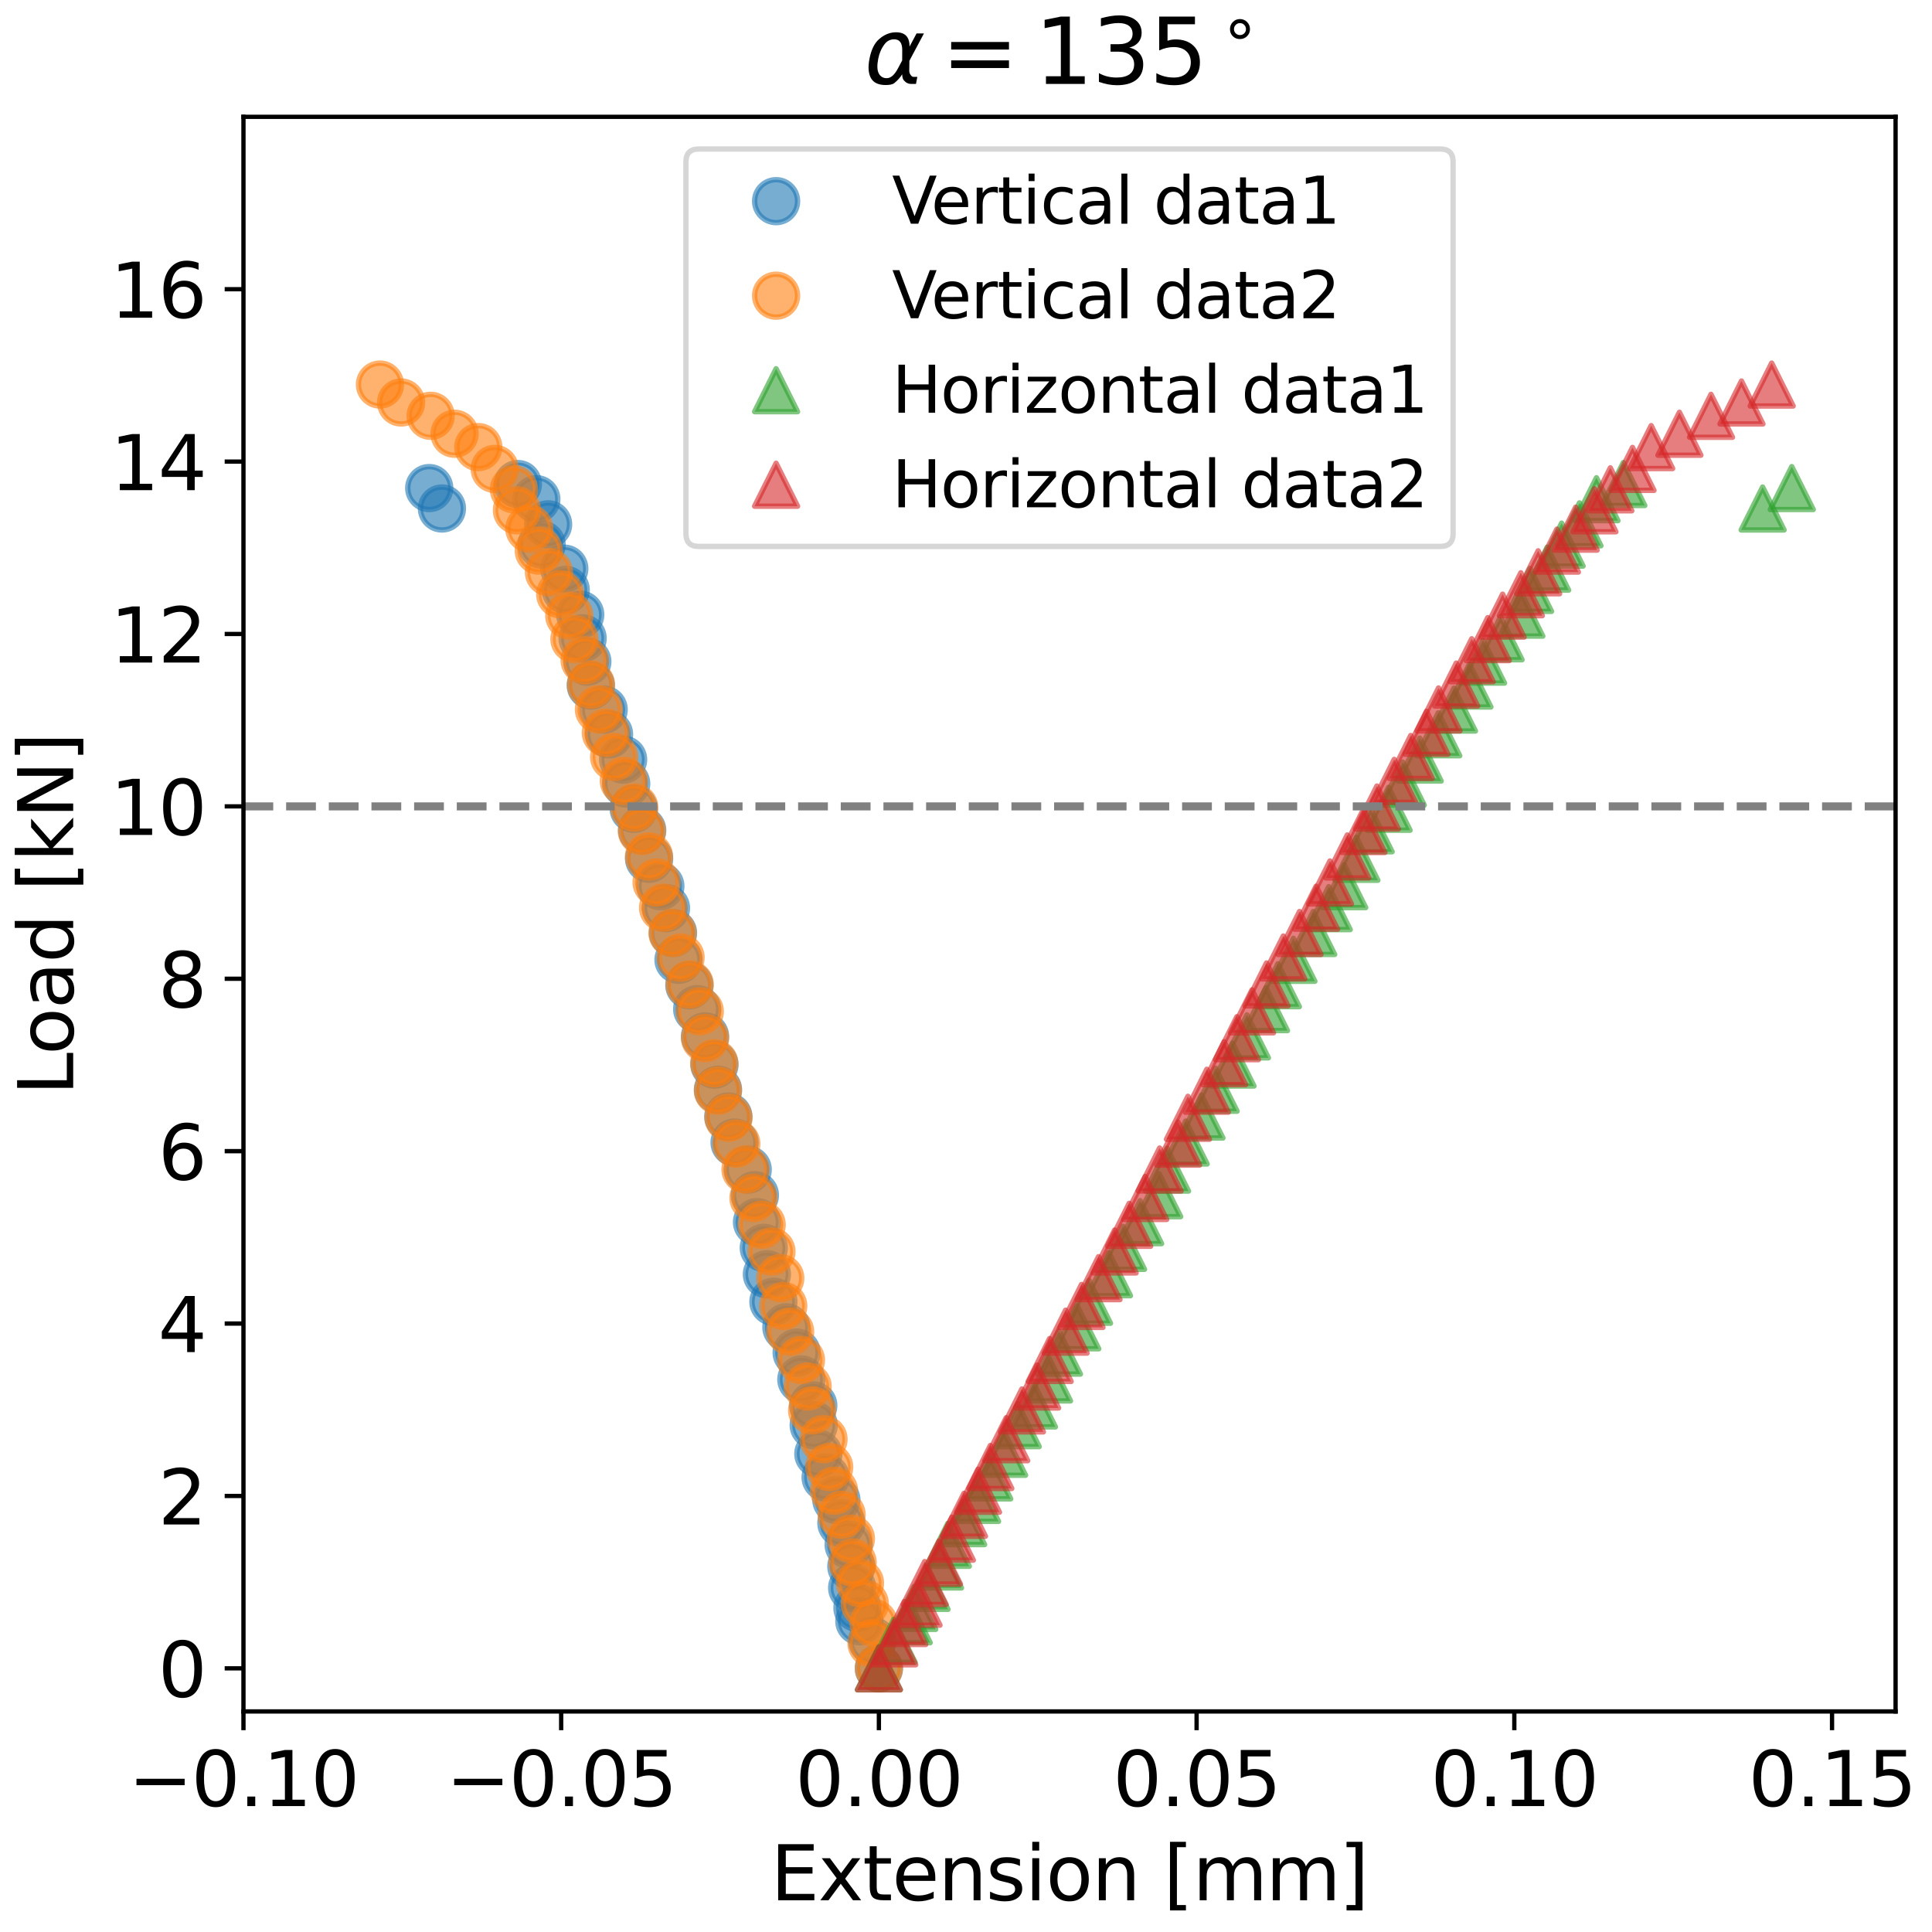 <?xml version="1.0" encoding="utf-8" standalone="no"?>
<!DOCTYPE svg PUBLIC "-//W3C//DTD SVG 1.1//EN"
  "http://www.w3.org/Graphics/SVG/1.1/DTD/svg11.dtd">
<svg xmlns:xlink="http://www.w3.org/1999/xlink" width="360pt" height="360pt" viewBox="0 0 360 360" xmlns="http://www.w3.org/2000/svg" version="1.1">
 <defs>
  <style type="text/css">*{stroke-linejoin: round; stroke-linecap: butt}</style>
 </defs>
 <g id="figure_1">
  <g id="patch_1">
   <path d="M 0 360 
L 360 360 
L 360 0 
L 0 0 
z
" style="fill: #ffffff"/>
  </g>
  <g id="axes_1">
   <g id="patch_2">
    <path d="M 45.365 318.901 
L 353.213 318.901 
L 353.213 21.766 
L 45.365 21.766 
z
" style="fill: #ffffff"/>
   </g>
   <g id="matplotlib.axis_1">
    <g id="xtick_1">
     <g id="line2d_1">
      <defs>
       <path id="mbbb5352306" d="M 0 0 
L 0 3.5 
" style="stroke: #000000; stroke-width: 0.8"/>
      </defs>
      <g>
       <use xlink:href="#mbbb5352306" x="45.365" y="318.901" style="stroke: #000000; stroke-width: 0.8"/>
      </g>
     </g>
     <g id="text_1">
      <!-- −0.10 -->
      <g transform="translate(23.913 336.539) scale(0.14 -0.14)">
       <defs>
        <path id="DejaVuSans-2212" d="M 678 2272 
L 4684 2272 
L 4684 1741 
L 678 1741 
L 678 2272 
z
" transform="scale(0.016)"/>
        <path id="DejaVuSans-30" d="M 2034 4250 
Q 1547 4250 1301 3770 
Q 1056 3291 1056 2328 
Q 1056 1369 1301 889 
Q 1547 409 2034 409 
Q 2525 409 2770 889 
Q 3016 1369 3016 2328 
Q 3016 3291 2770 3770 
Q 2525 4250 2034 4250 
z
M 2034 4750 
Q 2819 4750 3233 4129 
Q 3647 3509 3647 2328 
Q 3647 1150 3233 529 
Q 2819 -91 2034 -91 
Q 1250 -91 836 529 
Q 422 1150 422 2328 
Q 422 3509 836 4129 
Q 1250 4750 2034 4750 
z
" transform="scale(0.016)"/>
        <path id="DejaVuSans-2e" d="M 684 794 
L 1344 794 
L 1344 0 
L 684 0 
L 684 794 
z
" transform="scale(0.016)"/>
        <path id="DejaVuSans-31" d="M 794 531 
L 1825 531 
L 1825 4091 
L 703 3866 
L 703 4441 
L 1819 4666 
L 2450 4666 
L 2450 531 
L 3481 531 
L 3481 0 
L 794 0 
L 794 531 
z
" transform="scale(0.016)"/>
       </defs>
       <use xlink:href="#DejaVuSans-2212"/>
       <use xlink:href="#DejaVuSans-30" x="83.789"/>
       <use xlink:href="#DejaVuSans-2e" x="147.412"/>
       <use xlink:href="#DejaVuSans-31" x="179.199"/>
       <use xlink:href="#DejaVuSans-30" x="242.822"/>
      </g>
     </g>
    </g>
    <g id="xtick_2">
     <g id="line2d_2">
      <g>
       <use xlink:href="#mbbb5352306" x="104.566" y="318.901" style="stroke: #000000; stroke-width: 0.8"/>
      </g>
     </g>
     <g id="text_2">
      <!-- −0.05 -->
      <g transform="translate(83.115 336.539) scale(0.14 -0.14)">
       <defs>
        <path id="DejaVuSans-35" d="M 691 4666 
L 3169 4666 
L 3169 4134 
L 1269 4134 
L 1269 2991 
Q 1406 3038 1543 3061 
Q 1681 3084 1819 3084 
Q 2600 3084 3056 2656 
Q 3513 2228 3513 1497 
Q 3513 744 3044 326 
Q 2575 -91 1722 -91 
Q 1428 -91 1123 -41 
Q 819 9 494 109 
L 494 744 
Q 775 591 1075 516 
Q 1375 441 1709 441 
Q 2250 441 2565 725 
Q 2881 1009 2881 1497 
Q 2881 1984 2565 2268 
Q 2250 2553 1709 2553 
Q 1456 2553 1204 2497 
Q 953 2441 691 2322 
L 691 4666 
z
" transform="scale(0.016)"/>
       </defs>
       <use xlink:href="#DejaVuSans-2212"/>
       <use xlink:href="#DejaVuSans-30" x="83.789"/>
       <use xlink:href="#DejaVuSans-2e" x="147.412"/>
       <use xlink:href="#DejaVuSans-30" x="179.199"/>
       <use xlink:href="#DejaVuSans-35" x="242.822"/>
      </g>
     </g>
    </g>
    <g id="xtick_3">
     <g id="line2d_3">
      <g>
       <use xlink:href="#mbbb5352306" x="163.768" y="318.901" style="stroke: #000000; stroke-width: 0.8"/>
      </g>
     </g>
     <g id="text_3">
      <!-- 0.00 -->
      <g transform="translate(148.182 336.539) scale(0.14 -0.14)">
       <use xlink:href="#DejaVuSans-30"/>
       <use xlink:href="#DejaVuSans-2e" x="63.623"/>
       <use xlink:href="#DejaVuSans-30" x="95.41"/>
       <use xlink:href="#DejaVuSans-30" x="159.033"/>
      </g>
     </g>
    </g>
    <g id="xtick_4">
     <g id="line2d_4">
      <g>
       <use xlink:href="#mbbb5352306" x="222.969" y="318.901" style="stroke: #000000; stroke-width: 0.8"/>
      </g>
     </g>
     <g id="text_4">
      <!-- 0.05 -->
      <g transform="translate(207.384 336.539) scale(0.14 -0.14)">
       <use xlink:href="#DejaVuSans-30"/>
       <use xlink:href="#DejaVuSans-2e" x="63.623"/>
       <use xlink:href="#DejaVuSans-30" x="95.41"/>
       <use xlink:href="#DejaVuSans-35" x="159.033"/>
      </g>
     </g>
    </g>
    <g id="xtick_5">
     <g id="line2d_5">
      <g>
       <use xlink:href="#mbbb5352306" x="282.171" y="318.901" style="stroke: #000000; stroke-width: 0.8"/>
      </g>
     </g>
     <g id="text_5">
      <!-- 0.10 -->
      <g transform="translate(266.585 336.539) scale(0.14 -0.14)">
       <use xlink:href="#DejaVuSans-30"/>
       <use xlink:href="#DejaVuSans-2e" x="63.623"/>
       <use xlink:href="#DejaVuSans-31" x="95.41"/>
       <use xlink:href="#DejaVuSans-30" x="159.033"/>
      </g>
     </g>
    </g>
    <g id="xtick_6">
     <g id="line2d_6">
      <g>
       <use xlink:href="#mbbb5352306" x="341.373" y="318.901" style="stroke: #000000; stroke-width: 0.8"/>
      </g>
     </g>
     <g id="text_6">
      <!-- 0.15 -->
      <g transform="translate(325.787 336.539) scale(0.14 -0.14)">
       <use xlink:href="#DejaVuSans-30"/>
       <use xlink:href="#DejaVuSans-2e" x="63.623"/>
       <use xlink:href="#DejaVuSans-31" x="95.41"/>
       <use xlink:href="#DejaVuSans-35" x="159.033"/>
      </g>
     </g>
    </g>
    <g id="text_7">
     <!-- Extension [mm] -->
     <g transform="translate(143.601 354.088) scale(0.14 -0.14)">
      <defs>
       <path id="DejaVuSans-45" d="M 628 4666 
L 3578 4666 
L 3578 4134 
L 1259 4134 
L 1259 2753 
L 3481 2753 
L 3481 2222 
L 1259 2222 
L 1259 531 
L 3634 531 
L 3634 0 
L 628 0 
L 628 4666 
z
" transform="scale(0.016)"/>
       <path id="DejaVuSans-78" d="M 3513 3500 
L 2247 1797 
L 3578 0 
L 2900 0 
L 1881 1375 
L 863 0 
L 184 0 
L 1544 1831 
L 300 3500 
L 978 3500 
L 1906 2253 
L 2834 3500 
L 3513 3500 
z
" transform="scale(0.016)"/>
       <path id="DejaVuSans-74" d="M 1172 4494 
L 1172 3500 
L 2356 3500 
L 2356 3053 
L 1172 3053 
L 1172 1153 
Q 1172 725 1289 603 
Q 1406 481 1766 481 
L 2356 481 
L 2356 0 
L 1766 0 
Q 1100 0 847 248 
Q 594 497 594 1153 
L 594 3053 
L 172 3053 
L 172 3500 
L 594 3500 
L 594 4494 
L 1172 4494 
z
" transform="scale(0.016)"/>
       <path id="DejaVuSans-65" d="M 3597 1894 
L 3597 1613 
L 953 1613 
Q 991 1019 1311 708 
Q 1631 397 2203 397 
Q 2534 397 2845 478 
Q 3156 559 3463 722 
L 3463 178 
Q 3153 47 2828 -22 
Q 2503 -91 2169 -91 
Q 1331 -91 842 396 
Q 353 884 353 1716 
Q 353 2575 817 3079 
Q 1281 3584 2069 3584 
Q 2775 3584 3186 3129 
Q 3597 2675 3597 1894 
z
M 3022 2063 
Q 3016 2534 2758 2815 
Q 2500 3097 2075 3097 
Q 1594 3097 1305 2825 
Q 1016 2553 972 2059 
L 3022 2063 
z
" transform="scale(0.016)"/>
       <path id="DejaVuSans-6e" d="M 3513 2113 
L 3513 0 
L 2938 0 
L 2938 2094 
Q 2938 2591 2744 2837 
Q 2550 3084 2163 3084 
Q 1697 3084 1428 2787 
Q 1159 2491 1159 1978 
L 1159 0 
L 581 0 
L 581 3500 
L 1159 3500 
L 1159 2956 
Q 1366 3272 1645 3428 
Q 1925 3584 2291 3584 
Q 2894 3584 3203 3211 
Q 3513 2838 3513 2113 
z
" transform="scale(0.016)"/>
       <path id="DejaVuSans-73" d="M 2834 3397 
L 2834 2853 
Q 2591 2978 2328 3040 
Q 2066 3103 1784 3103 
Q 1356 3103 1142 2972 
Q 928 2841 928 2578 
Q 928 2378 1081 2264 
Q 1234 2150 1697 2047 
L 1894 2003 
Q 2506 1872 2764 1633 
Q 3022 1394 3022 966 
Q 3022 478 2636 193 
Q 2250 -91 1575 -91 
Q 1294 -91 989 -36 
Q 684 19 347 128 
L 347 722 
Q 666 556 975 473 
Q 1284 391 1588 391 
Q 1994 391 2212 530 
Q 2431 669 2431 922 
Q 2431 1156 2273 1281 
Q 2116 1406 1581 1522 
L 1381 1569 
Q 847 1681 609 1914 
Q 372 2147 372 2553 
Q 372 3047 722 3315 
Q 1072 3584 1716 3584 
Q 2034 3584 2315 3537 
Q 2597 3491 2834 3397 
z
" transform="scale(0.016)"/>
       <path id="DejaVuSans-69" d="M 603 3500 
L 1178 3500 
L 1178 0 
L 603 0 
L 603 3500 
z
M 603 4863 
L 1178 4863 
L 1178 4134 
L 603 4134 
L 603 4863 
z
" transform="scale(0.016)"/>
       <path id="DejaVuSans-6f" d="M 1959 3097 
Q 1497 3097 1228 2736 
Q 959 2375 959 1747 
Q 959 1119 1226 758 
Q 1494 397 1959 397 
Q 2419 397 2687 759 
Q 2956 1122 2956 1747 
Q 2956 2369 2687 2733 
Q 2419 3097 1959 3097 
z
M 1959 3584 
Q 2709 3584 3137 3096 
Q 3566 2609 3566 1747 
Q 3566 888 3137 398 
Q 2709 -91 1959 -91 
Q 1206 -91 779 398 
Q 353 888 353 1747 
Q 353 2609 779 3096 
Q 1206 3584 1959 3584 
z
" transform="scale(0.016)"/>
       <path id="DejaVuSans-20" transform="scale(0.016)"/>
       <path id="DejaVuSans-5b" d="M 550 4863 
L 1875 4863 
L 1875 4416 
L 1125 4416 
L 1125 -397 
L 1875 -397 
L 1875 -844 
L 550 -844 
L 550 4863 
z
" transform="scale(0.016)"/>
       <path id="DejaVuSans-6d" d="M 3328 2828 
Q 3544 3216 3844 3400 
Q 4144 3584 4550 3584 
Q 5097 3584 5394 3201 
Q 5691 2819 5691 2113 
L 5691 0 
L 5113 0 
L 5113 2094 
Q 5113 2597 4934 2840 
Q 4756 3084 4391 3084 
Q 3944 3084 3684 2787 
Q 3425 2491 3425 1978 
L 3425 0 
L 2847 0 
L 2847 2094 
Q 2847 2600 2669 2842 
Q 2491 3084 2119 3084 
Q 1678 3084 1418 2786 
Q 1159 2488 1159 1978 
L 1159 0 
L 581 0 
L 581 3500 
L 1159 3500 
L 1159 2956 
Q 1356 3278 1631 3431 
Q 1906 3584 2284 3584 
Q 2666 3584 2933 3390 
Q 3200 3197 3328 2828 
z
" transform="scale(0.016)"/>
       <path id="DejaVuSans-5d" d="M 1947 4863 
L 1947 -844 
L 622 -844 
L 622 -397 
L 1369 -397 
L 1369 4416 
L 622 4416 
L 622 4863 
L 1947 4863 
z
" transform="scale(0.016)"/>
      </defs>
      <use xlink:href="#DejaVuSans-45"/>
      <use xlink:href="#DejaVuSans-78" x="63.184"/>
      <use xlink:href="#DejaVuSans-74" x="122.363"/>
      <use xlink:href="#DejaVuSans-65" x="161.572"/>
      <use xlink:href="#DejaVuSans-6e" x="223.096"/>
      <use xlink:href="#DejaVuSans-73" x="286.475"/>
      <use xlink:href="#DejaVuSans-69" x="338.574"/>
      <use xlink:href="#DejaVuSans-6f" x="366.357"/>
      <use xlink:href="#DejaVuSans-6e" x="427.539"/>
      <use xlink:href="#DejaVuSans-20" x="490.918"/>
      <use xlink:href="#DejaVuSans-5b" x="522.705"/>
      <use xlink:href="#DejaVuSans-6d" x="561.719"/>
      <use xlink:href="#DejaVuSans-6d" x="659.131"/>
      <use xlink:href="#DejaVuSans-5d" x="756.543"/>
     </g>
    </g>
   </g>
   <g id="matplotlib.axis_2">
    <g id="ytick_1">
     <g id="line2d_7">
      <defs>
       <path id="me1c59c7fcb" d="M 0 0 
L -3.5 0 
" style="stroke: #000000; stroke-width: 0.8"/>
      </defs>
      <g>
       <use xlink:href="#me1c59c7fcb" x="45.365" y="310.87" style="stroke: #000000; stroke-width: 0.8"/>
      </g>
     </g>
     <g id="text_8">
      <!-- 0 -->
      <g transform="translate(29.457 316.189) scale(0.14 -0.14)">
       <use xlink:href="#DejaVuSans-30"/>
      </g>
     </g>
    </g>
    <g id="ytick_2">
     <g id="line2d_8">
      <g>
       <use xlink:href="#me1c59c7fcb" x="45.365" y="278.748" style="stroke: #000000; stroke-width: 0.8"/>
      </g>
     </g>
     <g id="text_9">
      <!-- 2 -->
      <g transform="translate(29.457 284.066) scale(0.14 -0.14)">
       <defs>
        <path id="DejaVuSans-32" d="M 1228 531 
L 3431 531 
L 3431 0 
L 469 0 
L 469 531 
Q 828 903 1448 1529 
Q 2069 2156 2228 2338 
Q 2531 2678 2651 2914 
Q 2772 3150 2772 3378 
Q 2772 3750 2511 3984 
Q 2250 4219 1831 4219 
Q 1534 4219 1204 4116 
Q 875 4013 500 3803 
L 500 4441 
Q 881 4594 1212 4672 
Q 1544 4750 1819 4750 
Q 2544 4750 2975 4387 
Q 3406 4025 3406 3419 
Q 3406 3131 3298 2873 
Q 3191 2616 2906 2266 
Q 2828 2175 2409 1742 
Q 1991 1309 1228 531 
z
" transform="scale(0.016)"/>
       </defs>
       <use xlink:href="#DejaVuSans-32"/>
      </g>
     </g>
    </g>
    <g id="ytick_3">
     <g id="line2d_9">
      <g>
       <use xlink:href="#me1c59c7fcb" x="45.365" y="246.625" style="stroke: #000000; stroke-width: 0.8"/>
      </g>
     </g>
     <g id="text_10">
      <!-- 4 -->
      <g transform="translate(29.457 251.944) scale(0.14 -0.14)">
       <defs>
        <path id="DejaVuSans-34" d="M 2419 4116 
L 825 1625 
L 2419 1625 
L 2419 4116 
z
M 2253 4666 
L 3047 4666 
L 3047 1625 
L 3713 1625 
L 3713 1100 
L 3047 1100 
L 3047 0 
L 2419 0 
L 2419 1100 
L 313 1100 
L 313 1709 
L 2253 4666 
z
" transform="scale(0.016)"/>
       </defs>
       <use xlink:href="#DejaVuSans-34"/>
      </g>
     </g>
    </g>
    <g id="ytick_4">
     <g id="line2d_10">
      <g>
       <use xlink:href="#me1c59c7fcb" x="45.365" y="214.502" style="stroke: #000000; stroke-width: 0.8"/>
      </g>
     </g>
     <g id="text_11">
      <!-- 6 -->
      <g transform="translate(29.457 219.821) scale(0.14 -0.14)">
       <defs>
        <path id="DejaVuSans-36" d="M 2113 2584 
Q 1688 2584 1439 2293 
Q 1191 2003 1191 1497 
Q 1191 994 1439 701 
Q 1688 409 2113 409 
Q 2538 409 2786 701 
Q 3034 994 3034 1497 
Q 3034 2003 2786 2293 
Q 2538 2584 2113 2584 
z
M 3366 4563 
L 3366 3988 
Q 3128 4100 2886 4159 
Q 2644 4219 2406 4219 
Q 1781 4219 1451 3797 
Q 1122 3375 1075 2522 
Q 1259 2794 1537 2939 
Q 1816 3084 2150 3084 
Q 2853 3084 3261 2657 
Q 3669 2231 3669 1497 
Q 3669 778 3244 343 
Q 2819 -91 2113 -91 
Q 1303 -91 875 529 
Q 447 1150 447 2328 
Q 447 3434 972 4092 
Q 1497 4750 2381 4750 
Q 2619 4750 2861 4703 
Q 3103 4656 3366 4563 
z
" transform="scale(0.016)"/>
       </defs>
       <use xlink:href="#DejaVuSans-36"/>
      </g>
     </g>
    </g>
    <g id="ytick_5">
     <g id="line2d_11">
      <g>
       <use xlink:href="#me1c59c7fcb" x="45.365" y="182.379" style="stroke: #000000; stroke-width: 0.8"/>
      </g>
     </g>
     <g id="text_12">
      <!-- 8 -->
      <g transform="translate(29.457 187.698) scale(0.14 -0.14)">
       <defs>
        <path id="DejaVuSans-38" d="M 2034 2216 
Q 1584 2216 1326 1975 
Q 1069 1734 1069 1313 
Q 1069 891 1326 650 
Q 1584 409 2034 409 
Q 2484 409 2743 651 
Q 3003 894 3003 1313 
Q 3003 1734 2745 1975 
Q 2488 2216 2034 2216 
z
M 1403 2484 
Q 997 2584 770 2862 
Q 544 3141 544 3541 
Q 544 4100 942 4425 
Q 1341 4750 2034 4750 
Q 2731 4750 3128 4425 
Q 3525 4100 3525 3541 
Q 3525 3141 3298 2862 
Q 3072 2584 2669 2484 
Q 3125 2378 3379 2068 
Q 3634 1759 3634 1313 
Q 3634 634 3220 271 
Q 2806 -91 2034 -91 
Q 1263 -91 848 271 
Q 434 634 434 1313 
Q 434 1759 690 2068 
Q 947 2378 1403 2484 
z
M 1172 3481 
Q 1172 3119 1398 2916 
Q 1625 2713 2034 2713 
Q 2441 2713 2670 2916 
Q 2900 3119 2900 3481 
Q 2900 3844 2670 4047 
Q 2441 4250 2034 4250 
Q 1625 4250 1398 4047 
Q 1172 3844 1172 3481 
z
" transform="scale(0.016)"/>
       </defs>
       <use xlink:href="#DejaVuSans-38"/>
      </g>
     </g>
    </g>
    <g id="ytick_6">
     <g id="line2d_12">
      <g>
       <use xlink:href="#me1c59c7fcb" x="45.365" y="150.257" style="stroke: #000000; stroke-width: 0.8"/>
      </g>
     </g>
     <g id="text_13">
      <!-- 10 -->
      <g transform="translate(20.55 155.576) scale(0.14 -0.14)">
       <use xlink:href="#DejaVuSans-31"/>
       <use xlink:href="#DejaVuSans-30" x="63.623"/>
      </g>
     </g>
    </g>
    <g id="ytick_7">
     <g id="line2d_13">
      <g>
       <use xlink:href="#me1c59c7fcb" x="45.365" y="118.134" style="stroke: #000000; stroke-width: 0.8"/>
      </g>
     </g>
     <g id="text_14">
      <!-- 12 -->
      <g transform="translate(20.55 123.453) scale(0.14 -0.14)">
       <use xlink:href="#DejaVuSans-31"/>
       <use xlink:href="#DejaVuSans-32" x="63.623"/>
      </g>
     </g>
    </g>
    <g id="ytick_8">
     <g id="line2d_14">
      <g>
       <use xlink:href="#me1c59c7fcb" x="45.365" y="86.011" style="stroke: #000000; stroke-width: 0.8"/>
      </g>
     </g>
     <g id="text_15">
      <!-- 14 -->
      <g transform="translate(20.55 91.33) scale(0.14 -0.14)">
       <use xlink:href="#DejaVuSans-31"/>
       <use xlink:href="#DejaVuSans-34" x="63.623"/>
      </g>
     </g>
    </g>
    <g id="ytick_9">
     <g id="line2d_15">
      <g>
       <use xlink:href="#me1c59c7fcb" x="45.365" y="53.888" style="stroke: #000000; stroke-width: 0.8"/>
      </g>
     </g>
     <g id="text_16">
      <!-- 16 -->
      <g transform="translate(20.55 59.207) scale(0.14 -0.14)">
       <use xlink:href="#DejaVuSans-31"/>
       <use xlink:href="#DejaVuSans-36" x="63.623"/>
      </g>
     </g>
    </g>
    <g id="text_17">
     <!-- Load [kN] -->
     <g transform="translate(13.638 204.105) rotate(-90) scale(0.14 -0.14)">
      <defs>
       <path id="DejaVuSans-4c" d="M 628 4666 
L 1259 4666 
L 1259 531 
L 3531 531 
L 3531 0 
L 628 0 
L 628 4666 
z
" transform="scale(0.016)"/>
       <path id="DejaVuSans-61" d="M 2194 1759 
Q 1497 1759 1228 1600 
Q 959 1441 959 1056 
Q 959 750 1161 570 
Q 1363 391 1709 391 
Q 2188 391 2477 730 
Q 2766 1069 2766 1631 
L 2766 1759 
L 2194 1759 
z
M 3341 1997 
L 3341 0 
L 2766 0 
L 2766 531 
Q 2569 213 2275 61 
Q 1981 -91 1556 -91 
Q 1019 -91 701 211 
Q 384 513 384 1019 
Q 384 1609 779 1909 
Q 1175 2209 1959 2209 
L 2766 2209 
L 2766 2266 
Q 2766 2663 2505 2880 
Q 2244 3097 1772 3097 
Q 1472 3097 1187 3025 
Q 903 2953 641 2809 
L 641 3341 
Q 956 3463 1253 3523 
Q 1550 3584 1831 3584 
Q 2591 3584 2966 3190 
Q 3341 2797 3341 1997 
z
" transform="scale(0.016)"/>
       <path id="DejaVuSans-64" d="M 2906 2969 
L 2906 4863 
L 3481 4863 
L 3481 0 
L 2906 0 
L 2906 525 
Q 2725 213 2448 61 
Q 2172 -91 1784 -91 
Q 1150 -91 751 415 
Q 353 922 353 1747 
Q 353 2572 751 3078 
Q 1150 3584 1784 3584 
Q 2172 3584 2448 3432 
Q 2725 3281 2906 2969 
z
M 947 1747 
Q 947 1113 1208 752 
Q 1469 391 1925 391 
Q 2381 391 2643 752 
Q 2906 1113 2906 1747 
Q 2906 2381 2643 2742 
Q 2381 3103 1925 3103 
Q 1469 3103 1208 2742 
Q 947 2381 947 1747 
z
" transform="scale(0.016)"/>
       <path id="DejaVuSans-6b" d="M 581 4863 
L 1159 4863 
L 1159 1991 
L 2875 3500 
L 3609 3500 
L 1753 1863 
L 3688 0 
L 2938 0 
L 1159 1709 
L 1159 0 
L 581 0 
L 581 4863 
z
" transform="scale(0.016)"/>
       <path id="DejaVuSans-4e" d="M 628 4666 
L 1478 4666 
L 3547 763 
L 3547 4666 
L 4159 4666 
L 4159 0 
L 3309 0 
L 1241 3903 
L 1241 0 
L 628 0 
L 628 4666 
z
" transform="scale(0.016)"/>
      </defs>
      <use xlink:href="#DejaVuSans-4c"/>
      <use xlink:href="#DejaVuSans-6f" x="53.963"/>
      <use xlink:href="#DejaVuSans-61" x="115.145"/>
      <use xlink:href="#DejaVuSans-64" x="176.424"/>
      <use xlink:href="#DejaVuSans-20" x="239.9"/>
      <use xlink:href="#DejaVuSans-5b" x="271.688"/>
      <use xlink:href="#DejaVuSans-6b" x="310.701"/>
      <use xlink:href="#DejaVuSans-4e" x="368.611"/>
      <use xlink:href="#DejaVuSans-5d" x="443.416"/>
     </g>
    </g>
   </g>
   <g id="line2d_16">
    <defs>
     <path id="mf4ef86fec6" d="M 0 4 
C 1.061 4 2.078 3.579 2.828 2.828 
C 3.579 2.078 4 1.061 4 0 
C 4 -1.061 3.579 -2.078 2.828 -2.828 
C 2.078 -3.579 1.061 -4 0 -4 
C -1.061 -4 -2.078 -3.579 -2.828 -2.828 
C -3.579 -2.078 -4 -1.061 -4 0 
C -4 1.061 -3.579 2.078 -2.828 2.828 
C -2.078 3.579 -1.061 4 0 4 
z
" style="stroke: #1f77b4; stroke-opacity: 0.6"/>
    </defs>
    <g clip-path="url(#p0d4ad90129)">
     <use xlink:href="#mf4ef86fec6" x="163.768" y="310.87" style="fill: #1f77b4; fill-opacity: 0.6; stroke: #1f77b4; stroke-opacity: 0.6"/>
     <use xlink:href="#mf4ef86fec6" x="162.547" y="305.744" style="fill: #1f77b4; fill-opacity: 0.6; stroke: #1f77b4; stroke-opacity: 0.6"/>
     <use xlink:href="#mf4ef86fec6" x="160.13" y="302.093" style="fill: #1f77b4; fill-opacity: 0.6; stroke: #1f77b4; stroke-opacity: 0.6"/>
     <use xlink:href="#mf4ef86fec6" x="159.769" y="299.607" style="fill: #1f77b4; fill-opacity: 0.6; stroke: #1f77b4; stroke-opacity: 0.6"/>
     <use xlink:href="#mf4ef86fec6" x="158.788" y="295.879" style="fill: #1f77b4; fill-opacity: 0.6; stroke: #1f77b4; stroke-opacity: 0.6"/>
     <use xlink:href="#mf4ef86fec6" x="158.638" y="291.892" style="fill: #1f77b4; fill-opacity: 0.6; stroke: #1f77b4; stroke-opacity: 0.6"/>
     <use xlink:href="#mf4ef86fec6" x="158.131" y="287.853" style="fill: #1f77b4; fill-opacity: 0.6; stroke: #1f77b4; stroke-opacity: 0.6"/>
     <use xlink:href="#mf4ef86fec6" x="156.78" y="283.813" style="fill: #1f77b4; fill-opacity: 0.6; stroke: #1f77b4; stroke-opacity: 0.6"/>
     <use xlink:href="#mf4ef86fec6" x="155.846" y="279.49" style="fill: #1f77b4; fill-opacity: 0.6; stroke: #1f77b4; stroke-opacity: 0.6"/>
     <use xlink:href="#mf4ef86fec6" x="153.842" y="275.295" style="fill: #1f77b4; fill-opacity: 0.6; stroke: #1f77b4; stroke-opacity: 0.6"/>
     <use xlink:href="#mf4ef86fec6" x="152.484" y="270.894" style="fill: #1f77b4; fill-opacity: 0.6; stroke: #1f77b4; stroke-opacity: 0.6"/>
     <use xlink:href="#mf4ef86fec6" x="151.622" y="265.56" style="fill: #1f77b4; fill-opacity: 0.6; stroke: #1f77b4; stroke-opacity: 0.6"/>
     <use xlink:href="#mf4ef86fec6" x="151.541" y="261.883" style="fill: #1f77b4; fill-opacity: 0.6; stroke: #1f77b4; stroke-opacity: 0.6"/>
     <use xlink:href="#mf4ef86fec6" x="149.317" y="257.041" style="fill: #1f77b4; fill-opacity: 0.6; stroke: #1f77b4; stroke-opacity: 0.6"/>
     <use xlink:href="#mf4ef86fec6" x="148.443" y="252.044" style="fill: #1f77b4; fill-opacity: 0.6; stroke: #1f77b4; stroke-opacity: 0.6"/>
     <use xlink:href="#mf4ef86fec6" x="146.532" y="247.332" style="fill: #1f77b4; fill-opacity: 0.6; stroke: #1f77b4; stroke-opacity: 0.6"/>
     <use xlink:href="#mf4ef86fec6" x="144.113" y="242.568" style="fill: #1f77b4; fill-opacity: 0.6; stroke: #1f77b4; stroke-opacity: 0.6"/>
     <use xlink:href="#mf4ef86fec6" x="142.902" y="237.441" style="fill: #1f77b4; fill-opacity: 0.6; stroke: #1f77b4; stroke-opacity: 0.6"/>
     <use xlink:href="#mf4ef86fec6" x="142.32" y="232.522" style="fill: #1f77b4; fill-opacity: 0.6; stroke: #1f77b4; stroke-opacity: 0.6"/>
     <use xlink:href="#mf4ef86fec6" x="141.057" y="227.732" style="fill: #1f77b4; fill-opacity: 0.6; stroke: #1f77b4; stroke-opacity: 0.6"/>
     <use xlink:href="#mf4ef86fec6" x="140.663" y="222.709" style="fill: #1f77b4; fill-opacity: 0.6; stroke: #1f77b4; stroke-opacity: 0.6"/>
     <use xlink:href="#mf4ef86fec6" x="139.324" y="217.945" style="fill: #1f77b4; fill-opacity: 0.6; stroke: #1f77b4; stroke-opacity: 0.6"/>
     <use xlink:href="#mf4ef86fec6" x="136.875" y="212.896" style="fill: #1f77b4; fill-opacity: 0.6; stroke: #1f77b4; stroke-opacity: 0.6"/>
     <use xlink:href="#mf4ef86fec6" x="135.712" y="208.054" style="fill: #1f77b4; fill-opacity: 0.6; stroke: #1f77b4; stroke-opacity: 0.6"/>
     <use xlink:href="#mf4ef86fec6" x="133.784" y="203.057" style="fill: #1f77b4; fill-opacity: 0.6; stroke: #1f77b4; stroke-opacity: 0.6"/>
     <use xlink:href="#mf4ef86fec6" x="133.126" y="198.371" style="fill: #1f77b4; fill-opacity: 0.6; stroke: #1f77b4; stroke-opacity: 0.6"/>
     <use xlink:href="#mf4ef86fec6" x="131.371" y="193.115" style="fill: #1f77b4; fill-opacity: 0.6; stroke: #1f77b4; stroke-opacity: 0.6"/>
     <use xlink:href="#mf4ef86fec6" x="129.91" y="188.04" style="fill: #1f77b4; fill-opacity: 0.6; stroke: #1f77b4; stroke-opacity: 0.6"/>
     <use xlink:href="#mf4ef86fec6" x="128.451" y="183.587" style="fill: #1f77b4; fill-opacity: 0.6; stroke: #1f77b4; stroke-opacity: 0.6"/>
     <use xlink:href="#mf4ef86fec6" x="126.428" y="178.849" style="fill: #1f77b4; fill-opacity: 0.6; stroke: #1f77b4; stroke-opacity: 0.6"/>
     <use xlink:href="#mf4ef86fec6" x="125.407" y="173.851" style="fill: #1f77b4; fill-opacity: 0.6; stroke: #1f77b4; stroke-opacity: 0.6"/>
     <use xlink:href="#mf4ef86fec6" x="124.095" y="169.217" style="fill: #1f77b4; fill-opacity: 0.6; stroke: #1f77b4; stroke-opacity: 0.6"/>
     <use xlink:href="#mf4ef86fec6" x="123.048" y="165.126" style="fill: #1f77b4; fill-opacity: 0.6; stroke: #1f77b4; stroke-opacity: 0.6"/>
     <use xlink:href="#mf4ef86fec6" x="120.95" y="160.025" style="fill: #1f77b4; fill-opacity: 0.6; stroke: #1f77b4; stroke-opacity: 0.6"/>
     <use xlink:href="#mf4ef86fec6" x="119.661" y="154.717" style="fill: #1f77b4; fill-opacity: 0.6; stroke: #1f77b4; stroke-opacity: 0.6"/>
     <use xlink:href="#mf4ef86fec6" x="118.087" y="150.704" style="fill: #1f77b4; fill-opacity: 0.6; stroke: #1f77b4; stroke-opacity: 0.6"/>
     <use xlink:href="#mf4ef86fec6" x="116.682" y="146.018" style="fill: #1f77b4; fill-opacity: 0.6; stroke: #1f77b4; stroke-opacity: 0.6"/>
     <use xlink:href="#mf4ef86fec6" x="116.104" y="141.539" style="fill: #1f77b4; fill-opacity: 0.6; stroke: #1f77b4; stroke-opacity: 0.6"/>
     <use xlink:href="#mf4ef86fec6" x="113.487" y="136.826" style="fill: #1f77b4; fill-opacity: 0.6; stroke: #1f77b4; stroke-opacity: 0.6"/>
     <use xlink:href="#mf4ef86fec6" x="112.485" y="132.218" style="fill: #1f77b4; fill-opacity: 0.6; stroke: #1f77b4; stroke-opacity: 0.6"/>
     <use xlink:href="#mf4ef86fec6" x="110.088" y="127.738" style="fill: #1f77b4; fill-opacity: 0.6; stroke: #1f77b4; stroke-opacity: 0.6"/>
     <use xlink:href="#mf4ef86fec6" x="109.44" y="123.285" style="fill: #1f77b4; fill-opacity: 0.6; stroke: #1f77b4; stroke-opacity: 0.6"/>
     <use xlink:href="#mf4ef86fec6" x="108.561" y="118.935" style="fill: #1f77b4; fill-opacity: 0.6; stroke: #1f77b4; stroke-opacity: 0.6"/>
     <use xlink:href="#mf4ef86fec6" x="108.116" y="114.533" style="fill: #1f77b4; fill-opacity: 0.6; stroke: #1f77b4; stroke-opacity: 0.6"/>
     <use xlink:href="#mf4ef86fec6" x="105.415" y="109.925" style="fill: #1f77b4; fill-opacity: 0.6; stroke: #1f77b4; stroke-opacity: 0.6"/>
     <use xlink:href="#mf4ef86fec6" x="105.145" y="105.963" style="fill: #1f77b4; fill-opacity: 0.6; stroke: #1f77b4; stroke-opacity: 0.6"/>
     <use xlink:href="#mf4ef86fec6" x="100.923" y="101.484" style="fill: #1f77b4; fill-opacity: 0.6; stroke: #1f77b4; stroke-opacity: 0.6"/>
     <use xlink:href="#mf4ef86fec6" x="102.133" y="97.704" style="fill: #1f77b4; fill-opacity: 0.6; stroke: #1f77b4; stroke-opacity: 0.6"/>
     <use xlink:href="#mf4ef86fec6" x="99.938" y="93.017" style="fill: #1f77b4; fill-opacity: 0.6; stroke: #1f77b4; stroke-opacity: 0.6"/>
     <use xlink:href="#mf4ef86fec6" x="96.504" y="90.195" style="fill: #1f77b4; fill-opacity: 0.6; stroke: #1f77b4; stroke-opacity: 0.6"/>
     <use xlink:href="#mf4ef86fec6" x="82.348" y="94.752" style="fill: #1f77b4; fill-opacity: 0.6; stroke: #1f77b4; stroke-opacity: 0.6"/>
     <use xlink:href="#mf4ef86fec6" x="79.979" y="90.946" style="fill: #1f77b4; fill-opacity: 0.6; stroke: #1f77b4; stroke-opacity: 0.6"/>
     <use xlink:href="#mf4ef86fec6" x="-1" y="109.793" style="fill: #1f77b4; fill-opacity: 0.6; stroke: #1f77b4; stroke-opacity: 0.6"/>
    </g>
   </g>
   <g id="line2d_17">
    <defs>
     <path id="mfac33bc954" d="M 0 4 
C 1.061 4 2.078 3.579 2.828 2.828 
C 3.579 2.078 4 1.061 4 0 
C 4 -1.061 3.579 -2.078 2.828 -2.828 
C 2.078 -3.579 1.061 -4 0 -4 
C -1.061 -4 -2.078 -3.579 -2.828 -2.828 
C -3.579 -2.078 -4 -1.061 -4 0 
C -4 1.061 -3.579 2.078 -2.828 2.828 
C -2.078 3.579 -1.061 4 0 4 
z
" style="stroke: #ff7f0e; stroke-opacity: 0.6"/>
    </defs>
    <g clip-path="url(#p0d4ad90129)">
     <use xlink:href="#mfac33bc954" x="163.768" y="310.87" style="fill: #ff7f0e; fill-opacity: 0.6; stroke: #ff7f0e; stroke-opacity: 0.6"/>
     <use xlink:href="#mfac33bc954" x="162.396" y="306.21" style="fill: #ff7f0e; fill-opacity: 0.6; stroke: #ff7f0e; stroke-opacity: 0.6"/>
     <use xlink:href="#mfac33bc954" x="162.793" y="302.43" style="fill: #ff7f0e; fill-opacity: 0.6; stroke: #ff7f0e; stroke-opacity: 0.6"/>
     <use xlink:href="#mfac33bc954" x="161.137" y="298.831" style="fill: #ff7f0e; fill-opacity: 0.6; stroke: #ff7f0e; stroke-opacity: 0.6"/>
     <use xlink:href="#mfac33bc954" x="160.245" y="294.973" style="fill: #ff7f0e; fill-opacity: 0.6; stroke: #ff7f0e; stroke-opacity: 0.6"/>
     <use xlink:href="#mfac33bc954" x="158.878" y="291.167" style="fill: #ff7f0e; fill-opacity: 0.6; stroke: #ff7f0e; stroke-opacity: 0.6"/>
     <use xlink:href="#mfac33bc954" x="158.551" y="286.713" style="fill: #ff7f0e; fill-opacity: 0.6; stroke: #ff7f0e; stroke-opacity: 0.6"/>
     <use xlink:href="#mfac33bc954" x="156.822" y="282.26" style="fill: #ff7f0e; fill-opacity: 0.6; stroke: #ff7f0e; stroke-opacity: 0.6"/>
     <use xlink:href="#mfac33bc954" x="155.41" y="277.781" style="fill: #ff7f0e; fill-opacity: 0.6; stroke: #ff7f0e; stroke-opacity: 0.6"/>
     <use xlink:href="#mfac33bc954" x="154.507" y="273.353" style="fill: #ff7f0e; fill-opacity: 0.6; stroke: #ff7f0e; stroke-opacity: 0.6"/>
     <use xlink:href="#mfac33bc954" x="153.451" y="268.175" style="fill: #ff7f0e; fill-opacity: 0.6; stroke: #ff7f0e; stroke-opacity: 0.6"/>
     <use xlink:href="#mfac33bc954" x="151.324" y="262.815" style="fill: #ff7f0e; fill-opacity: 0.6; stroke: #ff7f0e; stroke-opacity: 0.6"/>
     <use xlink:href="#mfac33bc954" x="150.492" y="258.362" style="fill: #ff7f0e; fill-opacity: 0.6; stroke: #ff7f0e; stroke-opacity: 0.6"/>
     <use xlink:href="#mfac33bc954" x="149.242" y="253.417" style="fill: #ff7f0e; fill-opacity: 0.6; stroke: #ff7f0e; stroke-opacity: 0.6"/>
     <use xlink:href="#mfac33bc954" x="147.225" y="248.135" style="fill: #ff7f0e; fill-opacity: 0.6; stroke: #ff7f0e; stroke-opacity: 0.6"/>
     <use xlink:href="#mfac33bc954" x="145.946" y="243.345" style="fill: #ff7f0e; fill-opacity: 0.6; stroke: #ff7f0e; stroke-opacity: 0.6"/>
     <use xlink:href="#mfac33bc954" x="145.391" y="238.166" style="fill: #ff7f0e; fill-opacity: 0.6; stroke: #ff7f0e; stroke-opacity: 0.6"/>
     <use xlink:href="#mfac33bc954" x="143.746" y="233.195" style="fill: #ff7f0e; fill-opacity: 0.6; stroke: #ff7f0e; stroke-opacity: 0.6"/>
     <use xlink:href="#mfac33bc954" x="141.93" y="228.224" style="fill: #ff7f0e; fill-opacity: 0.6; stroke: #ff7f0e; stroke-opacity: 0.6"/>
     <use xlink:href="#mfac33bc954" x="140.399" y="223.227" style="fill: #ff7f0e; fill-opacity: 0.6; stroke: #ff7f0e; stroke-opacity: 0.6"/>
     <use xlink:href="#mfac33bc954" x="138.916" y="217.919" style="fill: #ff7f0e; fill-opacity: 0.6; stroke: #ff7f0e; stroke-opacity: 0.6"/>
     <use xlink:href="#mfac33bc954" x="137.198" y="213.103" style="fill: #ff7f0e; fill-opacity: 0.6; stroke: #ff7f0e; stroke-opacity: 0.6"/>
     <use xlink:href="#mfac33bc954" x="135.745" y="208.287" style="fill: #ff7f0e; fill-opacity: 0.6; stroke: #ff7f0e; stroke-opacity: 0.6"/>
     <use xlink:href="#mfac33bc954" x="133.78" y="203.239" style="fill: #ff7f0e; fill-opacity: 0.6; stroke: #ff7f0e; stroke-opacity: 0.6"/>
     <use xlink:href="#mfac33bc954" x="133.086" y="198.112" style="fill: #ff7f0e; fill-opacity: 0.6; stroke: #ff7f0e; stroke-opacity: 0.6"/>
     <use xlink:href="#mfac33bc954" x="131.376" y="193.451" style="fill: #ff7f0e; fill-opacity: 0.6; stroke: #ff7f0e; stroke-opacity: 0.6"/>
     <use xlink:href="#mfac33bc954" x="130.398" y="188.454" style="fill: #ff7f0e; fill-opacity: 0.6; stroke: #ff7f0e; stroke-opacity: 0.6"/>
     <use xlink:href="#mfac33bc954" x="128.517" y="183.431" style="fill: #ff7f0e; fill-opacity: 0.6; stroke: #ff7f0e; stroke-opacity: 0.6"/>
     <use xlink:href="#mfac33bc954" x="126.811" y="178.408" style="fill: #ff7f0e; fill-opacity: 0.6; stroke: #ff7f0e; stroke-opacity: 0.6"/>
     <use xlink:href="#mfac33bc954" x="125.3" y="173.851" style="fill: #ff7f0e; fill-opacity: 0.6; stroke: #ff7f0e; stroke-opacity: 0.6"/>
     <use xlink:href="#mfac33bc954" x="123.557" y="169.139" style="fill: #ff7f0e; fill-opacity: 0.6; stroke: #ff7f0e; stroke-opacity: 0.6"/>
     <use xlink:href="#mfac33bc954" x="122.35" y="164.427" style="fill: #ff7f0e; fill-opacity: 0.6; stroke: #ff7f0e; stroke-opacity: 0.6"/>
     <use xlink:href="#mfac33bc954" x="120.93" y="159.585" style="fill: #ff7f0e; fill-opacity: 0.6; stroke: #ff7f0e; stroke-opacity: 0.6"/>
     <use xlink:href="#mfac33bc954" x="119.597" y="154.847" style="fill: #ff7f0e; fill-opacity: 0.6; stroke: #ff7f0e; stroke-opacity: 0.6"/>
     <use xlink:href="#mfac33bc954" x="118.188" y="150.471" style="fill: #ff7f0e; fill-opacity: 0.6; stroke: #ff7f0e; stroke-opacity: 0.6"/>
     <use xlink:href="#mfac33bc954" x="116.242" y="145.5" style="fill: #ff7f0e; fill-opacity: 0.6; stroke: #ff7f0e; stroke-opacity: 0.6"/>
     <use xlink:href="#mfac33bc954" x="114.436" y="141.047" style="fill: #ff7f0e; fill-opacity: 0.6; stroke: #ff7f0e; stroke-opacity: 0.6"/>
     <use xlink:href="#mfac33bc954" x="112.893" y="136.541" style="fill: #ff7f0e; fill-opacity: 0.6; stroke: #ff7f0e; stroke-opacity: 0.6"/>
     <use xlink:href="#mfac33bc954" x="111.601" y="132.192" style="fill: #ff7f0e; fill-opacity: 0.6; stroke: #ff7f0e; stroke-opacity: 0.6"/>
     <use xlink:href="#mfac33bc954" x="110.11" y="127.557" style="fill: #ff7f0e; fill-opacity: 0.6; stroke: #ff7f0e; stroke-opacity: 0.6"/>
     <use xlink:href="#mfac33bc954" x="108.937" y="123.026" style="fill: #ff7f0e; fill-opacity: 0.6; stroke: #ff7f0e; stroke-opacity: 0.6"/>
     <use xlink:href="#mfac33bc954" x="107.036" y="119.09" style="fill: #ff7f0e; fill-opacity: 0.6; stroke: #ff7f0e; stroke-opacity: 0.6"/>
     <use xlink:href="#mfac33bc954" x="106.077" y="114.715" style="fill: #ff7f0e; fill-opacity: 0.6; stroke: #ff7f0e; stroke-opacity: 0.6"/>
     <use xlink:href="#mfac33bc954" x="104.384" y="110.727" style="fill: #ff7f0e; fill-opacity: 0.6; stroke: #ff7f0e; stroke-opacity: 0.6"/>
     <use xlink:href="#mfac33bc954" x="102.288" y="106.636" style="fill: #ff7f0e; fill-opacity: 0.6; stroke: #ff7f0e; stroke-opacity: 0.6"/>
     <use xlink:href="#mfac33bc954" x="100.392" y="102.597" style="fill: #ff7f0e; fill-opacity: 0.6; stroke: #ff7f0e; stroke-opacity: 0.6"/>
     <use xlink:href="#mfac33bc954" x="98.637" y="98.506" style="fill: #ff7f0e; fill-opacity: 0.6; stroke: #ff7f0e; stroke-opacity: 0.6"/>
     <use xlink:href="#mfac33bc954" x="96.324" y="95.089" style="fill: #ff7f0e; fill-opacity: 0.6; stroke: #ff7f0e; stroke-opacity: 0.6"/>
     <use xlink:href="#mfac33bc954" x="95.761" y="91.179" style="fill: #ff7f0e; fill-opacity: 0.6; stroke: #ff7f0e; stroke-opacity: 0.6"/>
     <use xlink:href="#mfac33bc954" x="92.186" y="87.373" style="fill: #ff7f0e; fill-opacity: 0.6; stroke: #ff7f0e; stroke-opacity: 0.6"/>
     <use xlink:href="#mfac33bc954" x="89.124" y="83.308" style="fill: #ff7f0e; fill-opacity: 0.6; stroke: #ff7f0e; stroke-opacity: 0.6"/>
     <use xlink:href="#mfac33bc954" x="84.703" y="80.822" style="fill: #ff7f0e; fill-opacity: 0.6; stroke: #ff7f0e; stroke-opacity: 0.6"/>
     <use xlink:href="#mfac33bc954" x="80.247" y="77.482" style="fill: #ff7f0e; fill-opacity: 0.6; stroke: #ff7f0e; stroke-opacity: 0.6"/>
     <use xlink:href="#mfac33bc954" x="74.743" y="74.997" style="fill: #ff7f0e; fill-opacity: 0.6; stroke: #ff7f0e; stroke-opacity: 0.6"/>
     <use xlink:href="#mfac33bc954" x="70.797" y="71.657" style="fill: #ff7f0e; fill-opacity: 0.6; stroke: #ff7f0e; stroke-opacity: 0.6"/>
    </g>
   </g>
   <g id="line2d_18">
    <defs>
     <path id="m121808b119" d="M 0 -4 
L -4 4 
L 4 4 
z
" style="stroke: #2ca02c; stroke-opacity: 0.6; stroke-linejoin: miter"/>
    </defs>
    <g clip-path="url(#p0d4ad90129)">
     <use xlink:href="#m121808b119" x="163.768" y="310.87" style="fill: #2ca02c; fill-opacity: 0.6; stroke: #2ca02c; stroke-opacity: 0.6; stroke-linejoin: miter"/>
     <use xlink:href="#m121808b119" x="166.516" y="305.744" style="fill: #2ca02c; fill-opacity: 0.6; stroke: #2ca02c; stroke-opacity: 0.6; stroke-linejoin: miter"/>
     <use xlink:href="#m121808b119" x="169.33" y="302.093" style="fill: #2ca02c; fill-opacity: 0.6; stroke: #2ca02c; stroke-opacity: 0.6; stroke-linejoin: miter"/>
     <use xlink:href="#m121808b119" x="170.354" y="299.607" style="fill: #2ca02c; fill-opacity: 0.6; stroke: #2ca02c; stroke-opacity: 0.6; stroke-linejoin: miter"/>
     <use xlink:href="#m121808b119" x="172.647" y="295.879" style="fill: #2ca02c; fill-opacity: 0.6; stroke: #2ca02c; stroke-opacity: 0.6; stroke-linejoin: miter"/>
     <use xlink:href="#m121808b119" x="175.155" y="291.892" style="fill: #2ca02c; fill-opacity: 0.6; stroke: #2ca02c; stroke-opacity: 0.6; stroke-linejoin: miter"/>
     <use xlink:href="#m121808b119" x="176.614" y="287.853" style="fill: #2ca02c; fill-opacity: 0.6; stroke: #2ca02c; stroke-opacity: 0.6; stroke-linejoin: miter"/>
     <use xlink:href="#m121808b119" x="179.466" y="283.813" style="fill: #2ca02c; fill-opacity: 0.6; stroke: #2ca02c; stroke-opacity: 0.6; stroke-linejoin: miter"/>
     <use xlink:href="#m121808b119" x="182.058" y="279.49" style="fill: #2ca02c; fill-opacity: 0.6; stroke: #2ca02c; stroke-opacity: 0.6; stroke-linejoin: miter"/>
     <use xlink:href="#m121808b119" x="184.33" y="275.295" style="fill: #2ca02c; fill-opacity: 0.6; stroke: #2ca02c; stroke-opacity: 0.6; stroke-linejoin: miter"/>
     <use xlink:href="#m121808b119" x="187.098" y="270.894" style="fill: #2ca02c; fill-opacity: 0.6; stroke: #2ca02c; stroke-opacity: 0.6; stroke-linejoin: miter"/>
     <use xlink:href="#m121808b119" x="189.64" y="265.56" style="fill: #2ca02c; fill-opacity: 0.6; stroke: #2ca02c; stroke-opacity: 0.6; stroke-linejoin: miter"/>
     <use xlink:href="#m121808b119" x="192.662" y="261.883" style="fill: #2ca02c; fill-opacity: 0.6; stroke: #2ca02c; stroke-opacity: 0.6; stroke-linejoin: miter"/>
     <use xlink:href="#m121808b119" x="195.472" y="257.041" style="fill: #2ca02c; fill-opacity: 0.6; stroke: #2ca02c; stroke-opacity: 0.6; stroke-linejoin: miter"/>
     <use xlink:href="#m121808b119" x="197.322" y="252.044" style="fill: #2ca02c; fill-opacity: 0.6; stroke: #2ca02c; stroke-opacity: 0.6; stroke-linejoin: miter"/>
     <use xlink:href="#m121808b119" x="200.734" y="247.332" style="fill: #2ca02c; fill-opacity: 0.6; stroke: #2ca02c; stroke-opacity: 0.6; stroke-linejoin: miter"/>
     <use xlink:href="#m121808b119" x="202.925" y="242.568" style="fill: #2ca02c; fill-opacity: 0.6; stroke: #2ca02c; stroke-opacity: 0.6; stroke-linejoin: miter"/>
     <use xlink:href="#m121808b119" x="206.642" y="237.441" style="fill: #2ca02c; fill-opacity: 0.6; stroke: #2ca02c; stroke-opacity: 0.6; stroke-linejoin: miter"/>
     <use xlink:href="#m121808b119" x="209.266" y="232.522" style="fill: #2ca02c; fill-opacity: 0.6; stroke: #2ca02c; stroke-opacity: 0.6; stroke-linejoin: miter"/>
     <use xlink:href="#m121808b119" x="212.445" y="227.732" style="fill: #2ca02c; fill-opacity: 0.6; stroke: #2ca02c; stroke-opacity: 0.6; stroke-linejoin: miter"/>
     <use xlink:href="#m121808b119" x="216.001" y="222.709" style="fill: #2ca02c; fill-opacity: 0.6; stroke: #2ca02c; stroke-opacity: 0.6; stroke-linejoin: miter"/>
     <use xlink:href="#m121808b119" x="217.462" y="217.945" style="fill: #2ca02c; fill-opacity: 0.6; stroke: #2ca02c; stroke-opacity: 0.6; stroke-linejoin: miter"/>
     <use xlink:href="#m121808b119" x="220.934" y="212.896" style="fill: #2ca02c; fill-opacity: 0.6; stroke: #2ca02c; stroke-opacity: 0.6; stroke-linejoin: miter"/>
     <use xlink:href="#m121808b119" x="223.874" y="208.054" style="fill: #2ca02c; fill-opacity: 0.6; stroke: #2ca02c; stroke-opacity: 0.6; stroke-linejoin: miter"/>
     <use xlink:href="#m121808b119" x="226.514" y="203.057" style="fill: #2ca02c; fill-opacity: 0.6; stroke: #2ca02c; stroke-opacity: 0.6; stroke-linejoin: miter"/>
     <use xlink:href="#m121808b119" x="229.662" y="198.371" style="fill: #2ca02c; fill-opacity: 0.6; stroke: #2ca02c; stroke-opacity: 0.6; stroke-linejoin: miter"/>
     <use xlink:href="#m121808b119" x="232.347" y="193.115" style="fill: #2ca02c; fill-opacity: 0.6; stroke: #2ca02c; stroke-opacity: 0.6; stroke-linejoin: miter"/>
     <use xlink:href="#m121808b119" x="235.902" y="188.04" style="fill: #2ca02c; fill-opacity: 0.6; stroke: #2ca02c; stroke-opacity: 0.6; stroke-linejoin: miter"/>
     <use xlink:href="#m121808b119" x="238.113" y="183.587" style="fill: #2ca02c; fill-opacity: 0.6; stroke: #2ca02c; stroke-opacity: 0.6; stroke-linejoin: miter"/>
     <use xlink:href="#m121808b119" x="241.007" y="178.849" style="fill: #2ca02c; fill-opacity: 0.6; stroke: #2ca02c; stroke-opacity: 0.6; stroke-linejoin: miter"/>
     <use xlink:href="#m121808b119" x="244.701" y="173.851" style="fill: #2ca02c; fill-opacity: 0.6; stroke: #2ca02c; stroke-opacity: 0.6; stroke-linejoin: miter"/>
     <use xlink:href="#m121808b119" x="247.592" y="169.217" style="fill: #2ca02c; fill-opacity: 0.6; stroke: #2ca02c; stroke-opacity: 0.6; stroke-linejoin: miter"/>
     <use xlink:href="#m121808b119" x="250.481" y="165.126" style="fill: #2ca02c; fill-opacity: 0.6; stroke: #2ca02c; stroke-opacity: 0.6; stroke-linejoin: miter"/>
     <use xlink:href="#m121808b119" x="252.745" y="160.025" style="fill: #2ca02c; fill-opacity: 0.6; stroke: #2ca02c; stroke-opacity: 0.6; stroke-linejoin: miter"/>
     <use xlink:href="#m121808b119" x="255.404" y="154.717" style="fill: #2ca02c; fill-opacity: 0.6; stroke: #2ca02c; stroke-opacity: 0.6; stroke-linejoin: miter"/>
     <use xlink:href="#m121808b119" x="258.745" y="150.704" style="fill: #2ca02c; fill-opacity: 0.6; stroke: #2ca02c; stroke-opacity: 0.6; stroke-linejoin: miter"/>
     <use xlink:href="#m121808b119" x="261.387" y="146.018" style="fill: #2ca02c; fill-opacity: 0.6; stroke: #2ca02c; stroke-opacity: 0.6; stroke-linejoin: miter"/>
     <use xlink:href="#m121808b119" x="264.544" y="141.539" style="fill: #2ca02c; fill-opacity: 0.6; stroke: #2ca02c; stroke-opacity: 0.6; stroke-linejoin: miter"/>
     <use xlink:href="#m121808b119" x="268" y="136.826" style="fill: #2ca02c; fill-opacity: 0.6; stroke: #2ca02c; stroke-opacity: 0.6; stroke-linejoin: miter"/>
     <use xlink:href="#m121808b119" x="270.923" y="132.218" style="fill: #2ca02c; fill-opacity: 0.6; stroke: #2ca02c; stroke-opacity: 0.6; stroke-linejoin: miter"/>
     <use xlink:href="#m121808b119" x="273.807" y="127.738" style="fill: #2ca02c; fill-opacity: 0.6; stroke: #2ca02c; stroke-opacity: 0.6; stroke-linejoin: miter"/>
     <use xlink:href="#m121808b119" x="276.345" y="123.285" style="fill: #2ca02c; fill-opacity: 0.6; stroke: #2ca02c; stroke-opacity: 0.6; stroke-linejoin: miter"/>
     <use xlink:href="#m121808b119" x="279.61" y="118.935" style="fill: #2ca02c; fill-opacity: 0.6; stroke: #2ca02c; stroke-opacity: 0.6; stroke-linejoin: miter"/>
     <use xlink:href="#m121808b119" x="283.477" y="114.533" style="fill: #2ca02c; fill-opacity: 0.6; stroke: #2ca02c; stroke-opacity: 0.6; stroke-linejoin: miter"/>
     <use xlink:href="#m121808b119" x="285.103" y="109.925" style="fill: #2ca02c; fill-opacity: 0.6; stroke: #2ca02c; stroke-opacity: 0.6; stroke-linejoin: miter"/>
     <use xlink:href="#m121808b119" x="288.29" y="105.963" style="fill: #2ca02c; fill-opacity: 0.6; stroke: #2ca02c; stroke-opacity: 0.6; stroke-linejoin: miter"/>
     <use xlink:href="#m121808b119" x="290.987" y="101.484" style="fill: #2ca02c; fill-opacity: 0.6; stroke: #2ca02c; stroke-opacity: 0.6; stroke-linejoin: miter"/>
     <use xlink:href="#m121808b119" x="294.31" y="97.704" style="fill: #2ca02c; fill-opacity: 0.6; stroke: #2ca02c; stroke-opacity: 0.6; stroke-linejoin: miter"/>
     <use xlink:href="#m121808b119" x="297.478" y="93.017" style="fill: #2ca02c; fill-opacity: 0.6; stroke: #2ca02c; stroke-opacity: 0.6; stroke-linejoin: miter"/>
     <use xlink:href="#m121808b119" x="302.482" y="90.195" style="fill: #2ca02c; fill-opacity: 0.6; stroke: #2ca02c; stroke-opacity: 0.6; stroke-linejoin: miter"/>
     <use xlink:href="#m121808b119" x="328.44" y="94.752" style="fill: #2ca02c; fill-opacity: 0.6; stroke: #2ca02c; stroke-opacity: 0.6; stroke-linejoin: miter"/>
     <use xlink:href="#m121808b119" x="333.871" y="90.946" style="fill: #2ca02c; fill-opacity: 0.6; stroke: #2ca02c; stroke-opacity: 0.6; stroke-linejoin: miter"/>
     <use xlink:href="#m121808b119" x="1146.933" y="317.913" style="fill: #2ca02c; fill-opacity: 0.6; stroke: #2ca02c; stroke-opacity: 0.6; stroke-linejoin: miter"/>
     <use xlink:href="#m121808b119" x="1146.051" y="317.939" style="fill: #2ca02c; fill-opacity: 0.6; stroke: #2ca02c; stroke-opacity: 0.6; stroke-linejoin: miter"/>
     <use xlink:href="#m121808b119" x="1146.212" y="317.628" style="fill: #2ca02c; fill-opacity: 0.6; stroke: #2ca02c; stroke-opacity: 0.6; stroke-linejoin: miter"/>
     <use xlink:href="#m121808b119" x="1154.881" y="317.809" style="fill: #2ca02c; fill-opacity: 0.6; stroke: #2ca02c; stroke-opacity: 0.6; stroke-linejoin: miter"/>
     <use xlink:href="#m121808b119" x="1147.323" y="317.706" style="fill: #2ca02c; fill-opacity: 0.6; stroke: #2ca02c; stroke-opacity: 0.6; stroke-linejoin: miter"/>
     <use xlink:href="#m121808b119" x="1146.914" y="317.576" style="fill: #2ca02c; fill-opacity: 0.6; stroke: #2ca02c; stroke-opacity: 0.6; stroke-linejoin: miter"/>
     <use xlink:href="#m121808b119" x="1146.674" y="317.524" style="fill: #2ca02c; fill-opacity: 0.6; stroke: #2ca02c; stroke-opacity: 0.6; stroke-linejoin: miter"/>
     <use xlink:href="#m121808b119" x="1142.578" y="317.317" style="fill: #2ca02c; fill-opacity: 0.6; stroke: #2ca02c; stroke-opacity: 0.6; stroke-linejoin: miter"/>
     <use xlink:href="#m121808b119" x="1143.742" y="317.369" style="fill: #2ca02c; fill-opacity: 0.6; stroke: #2ca02c; stroke-opacity: 0.6; stroke-linejoin: miter"/>
    </g>
   </g>
   <g id="line2d_19">
    <defs>
     <path id="m95b02f5cc4" d="M 0 -4 
L -4 4 
L 4 4 
z
" style="stroke: #d62728; stroke-opacity: 0.6; stroke-linejoin: miter"/>
    </defs>
    <g clip-path="url(#p0d4ad90129)">
     <use xlink:href="#m95b02f5cc4" x="163.768" y="310.87" style="fill: #d62728; fill-opacity: 0.6; stroke: #d62728; stroke-opacity: 0.6; stroke-linejoin: miter"/>
     <use xlink:href="#m95b02f5cc4" x="166.627" y="306.21" style="fill: #d62728; fill-opacity: 0.6; stroke: #d62728; stroke-opacity: 0.6; stroke-linejoin: miter"/>
     <use xlink:href="#m95b02f5cc4" x="168.497" y="302.43" style="fill: #d62728; fill-opacity: 0.6; stroke: #d62728; stroke-opacity: 0.6; stroke-linejoin: miter"/>
     <use xlink:href="#m95b02f5cc4" x="171.15" y="298.831" style="fill: #d62728; fill-opacity: 0.6; stroke: #d62728; stroke-opacity: 0.6; stroke-linejoin: miter"/>
     <use xlink:href="#m95b02f5cc4" x="172.304" y="294.973" style="fill: #d62728; fill-opacity: 0.6; stroke: #d62728; stroke-opacity: 0.6; stroke-linejoin: miter"/>
     <use xlink:href="#m95b02f5cc4" x="174.963" y="291.167" style="fill: #d62728; fill-opacity: 0.6; stroke: #d62728; stroke-opacity: 0.6; stroke-linejoin: miter"/>
     <use xlink:href="#m95b02f5cc4" x="177.365" y="286.713" style="fill: #d62728; fill-opacity: 0.6; stroke: #d62728; stroke-opacity: 0.6; stroke-linejoin: miter"/>
     <use xlink:href="#m95b02f5cc4" x="179.622" y="282.26" style="fill: #d62728; fill-opacity: 0.6; stroke: #d62728; stroke-opacity: 0.6; stroke-linejoin: miter"/>
     <use xlink:href="#m95b02f5cc4" x="182.235" y="277.781" style="fill: #d62728; fill-opacity: 0.6; stroke: #d62728; stroke-opacity: 0.6; stroke-linejoin: miter"/>
     <use xlink:href="#m95b02f5cc4" x="184.528" y="273.353" style="fill: #d62728; fill-opacity: 0.6; stroke: #d62728; stroke-opacity: 0.6; stroke-linejoin: miter"/>
     <use xlink:href="#m95b02f5cc4" x="187.492" y="268.175" style="fill: #d62728; fill-opacity: 0.6; stroke: #d62728; stroke-opacity: 0.6; stroke-linejoin: miter"/>
     <use xlink:href="#m95b02f5cc4" x="190.414" y="262.815" style="fill: #d62728; fill-opacity: 0.6; stroke: #d62728; stroke-opacity: 0.6; stroke-linejoin: miter"/>
     <use xlink:href="#m95b02f5cc4" x="193.252" y="258.362" style="fill: #d62728; fill-opacity: 0.6; stroke: #d62728; stroke-opacity: 0.6; stroke-linejoin: miter"/>
     <use xlink:href="#m95b02f5cc4" x="195.585" y="253.417" style="fill: #d62728; fill-opacity: 0.6; stroke: #d62728; stroke-opacity: 0.6; stroke-linejoin: miter"/>
     <use xlink:href="#m95b02f5cc4" x="198.559" y="248.135" style="fill: #d62728; fill-opacity: 0.6; stroke: #d62728; stroke-opacity: 0.6; stroke-linejoin: miter"/>
     <use xlink:href="#m95b02f5cc4" x="201.518" y="243.345" style="fill: #d62728; fill-opacity: 0.6; stroke: #d62728; stroke-opacity: 0.6; stroke-linejoin: miter"/>
     <use xlink:href="#m95b02f5cc4" x="204.688" y="238.166" style="fill: #d62728; fill-opacity: 0.6; stroke: #d62728; stroke-opacity: 0.6; stroke-linejoin: miter"/>
     <use xlink:href="#m95b02f5cc4" x="207.697" y="233.195" style="fill: #d62728; fill-opacity: 0.6; stroke: #d62728; stroke-opacity: 0.6; stroke-linejoin: miter"/>
     <use xlink:href="#m95b02f5cc4" x="210.404" y="228.224" style="fill: #d62728; fill-opacity: 0.6; stroke: #d62728; stroke-opacity: 0.6; stroke-linejoin: miter"/>
     <use xlink:href="#m95b02f5cc4" x="213.392" y="223.227" style="fill: #d62728; fill-opacity: 0.6; stroke: #d62728; stroke-opacity: 0.6; stroke-linejoin: miter"/>
     <use xlink:href="#m95b02f5cc4" x="216.075" y="217.919" style="fill: #d62728; fill-opacity: 0.6; stroke: #d62728; stroke-opacity: 0.6; stroke-linejoin: miter"/>
     <use xlink:href="#m95b02f5cc4" x="219.513" y="213.103" style="fill: #d62728; fill-opacity: 0.6; stroke: #d62728; stroke-opacity: 0.6; stroke-linejoin: miter"/>
     <use xlink:href="#m95b02f5cc4" x="221.353" y="208.287" style="fill: #d62728; fill-opacity: 0.6; stroke: #d62728; stroke-opacity: 0.6; stroke-linejoin: miter"/>
     <use xlink:href="#m95b02f5cc4" x="224.871" y="203.239" style="fill: #d62728; fill-opacity: 0.6; stroke: #d62728; stroke-opacity: 0.6; stroke-linejoin: miter"/>
     <use xlink:href="#m95b02f5cc4" x="228.103" y="198.112" style="fill: #d62728; fill-opacity: 0.6; stroke: #d62728; stroke-opacity: 0.6; stroke-linejoin: miter"/>
     <use xlink:href="#m95b02f5cc4" x="230.474" y="193.451" style="fill: #d62728; fill-opacity: 0.6; stroke: #d62728; stroke-opacity: 0.6; stroke-linejoin: miter"/>
     <use xlink:href="#m95b02f5cc4" x="233.294" y="188.454" style="fill: #d62728; fill-opacity: 0.6; stroke: #d62728; stroke-opacity: 0.6; stroke-linejoin: miter"/>
     <use xlink:href="#m95b02f5cc4" x="235.993" y="183.431" style="fill: #d62728; fill-opacity: 0.6; stroke: #d62728; stroke-opacity: 0.6; stroke-linejoin: miter"/>
     <use xlink:href="#m95b02f5cc4" x="239.118" y="178.408" style="fill: #d62728; fill-opacity: 0.6; stroke: #d62728; stroke-opacity: 0.6; stroke-linejoin: miter"/>
     <use xlink:href="#m95b02f5cc4" x="242.142" y="173.851" style="fill: #d62728; fill-opacity: 0.6; stroke: #d62728; stroke-opacity: 0.6; stroke-linejoin: miter"/>
     <use xlink:href="#m95b02f5cc4" x="245.236" y="169.139" style="fill: #d62728; fill-opacity: 0.6; stroke: #d62728; stroke-opacity: 0.6; stroke-linejoin: miter"/>
     <use xlink:href="#m95b02f5cc4" x="247.815" y="164.427" style="fill: #d62728; fill-opacity: 0.6; stroke: #d62728; stroke-opacity: 0.6; stroke-linejoin: miter"/>
     <use xlink:href="#m95b02f5cc4" x="251.046" y="159.585" style="fill: #d62728; fill-opacity: 0.6; stroke: #d62728; stroke-opacity: 0.6; stroke-linejoin: miter"/>
     <use xlink:href="#m95b02f5cc4" x="254.044" y="154.847" style="fill: #d62728; fill-opacity: 0.6; stroke: #d62728; stroke-opacity: 0.6; stroke-linejoin: miter"/>
     <use xlink:href="#m95b02f5cc4" x="256.561" y="150.471" style="fill: #d62728; fill-opacity: 0.6; stroke: #d62728; stroke-opacity: 0.6; stroke-linejoin: miter"/>
     <use xlink:href="#m95b02f5cc4" x="259.791" y="145.5" style="fill: #d62728; fill-opacity: 0.6; stroke: #d62728; stroke-opacity: 0.6; stroke-linejoin: miter"/>
     <use xlink:href="#m95b02f5cc4" x="262.872" y="141.047" style="fill: #d62728; fill-opacity: 0.6; stroke: #d62728; stroke-opacity: 0.6; stroke-linejoin: miter"/>
     <use xlink:href="#m95b02f5cc4" x="265.806" y="136.541" style="fill: #d62728; fill-opacity: 0.6; stroke: #d62728; stroke-opacity: 0.6; stroke-linejoin: miter"/>
     <use xlink:href="#m95b02f5cc4" x="268.046" y="132.192" style="fill: #d62728; fill-opacity: 0.6; stroke: #d62728; stroke-opacity: 0.6; stroke-linejoin: miter"/>
     <use xlink:href="#m95b02f5cc4" x="271.344" y="127.557" style="fill: #d62728; fill-opacity: 0.6; stroke: #d62728; stroke-opacity: 0.6; stroke-linejoin: miter"/>
     <use xlink:href="#m95b02f5cc4" x="274.236" y="123.026" style="fill: #d62728; fill-opacity: 0.6; stroke: #d62728; stroke-opacity: 0.6; stroke-linejoin: miter"/>
     <use xlink:href="#m95b02f5cc4" x="277.219" y="119.09" style="fill: #d62728; fill-opacity: 0.6; stroke: #d62728; stroke-opacity: 0.6; stroke-linejoin: miter"/>
     <use xlink:href="#m95b02f5cc4" x="279.99" y="114.715" style="fill: #d62728; fill-opacity: 0.6; stroke: #d62728; stroke-opacity: 0.6; stroke-linejoin: miter"/>
     <use xlink:href="#m95b02f5cc4" x="283.382" y="110.727" style="fill: #d62728; fill-opacity: 0.6; stroke: #d62728; stroke-opacity: 0.6; stroke-linejoin: miter"/>
     <use xlink:href="#m95b02f5cc4" x="286.609" y="106.636" style="fill: #d62728; fill-opacity: 0.6; stroke: #d62728; stroke-opacity: 0.6; stroke-linejoin: miter"/>
     <use xlink:href="#m95b02f5cc4" x="290.104" y="102.597" style="fill: #d62728; fill-opacity: 0.6; stroke: #d62728; stroke-opacity: 0.6; stroke-linejoin: miter"/>
     <use xlink:href="#m95b02f5cc4" x="293.602" y="98.506" style="fill: #d62728; fill-opacity: 0.6; stroke: #d62728; stroke-opacity: 0.6; stroke-linejoin: miter"/>
     <use xlink:href="#m95b02f5cc4" x="297.099" y="95.089" style="fill: #d62728; fill-opacity: 0.6; stroke: #d62728; stroke-opacity: 0.6; stroke-linejoin: miter"/>
     <use xlink:href="#m95b02f5cc4" x="300.06" y="91.179" style="fill: #d62728; fill-opacity: 0.6; stroke: #d62728; stroke-opacity: 0.6; stroke-linejoin: miter"/>
     <use xlink:href="#m95b02f5cc4" x="304.194" y="87.373" style="fill: #d62728; fill-opacity: 0.6; stroke: #d62728; stroke-opacity: 0.6; stroke-linejoin: miter"/>
     <use xlink:href="#m95b02f5cc4" x="307.675" y="83.308" style="fill: #d62728; fill-opacity: 0.6; stroke: #d62728; stroke-opacity: 0.6; stroke-linejoin: miter"/>
     <use xlink:href="#m95b02f5cc4" x="312.934" y="80.822" style="fill: #d62728; fill-opacity: 0.6; stroke: #d62728; stroke-opacity: 0.6; stroke-linejoin: miter"/>
     <use xlink:href="#m95b02f5cc4" x="318.821" y="77.482" style="fill: #d62728; fill-opacity: 0.6; stroke: #d62728; stroke-opacity: 0.6; stroke-linejoin: miter"/>
     <use xlink:href="#m95b02f5cc4" x="324.497" y="74.997" style="fill: #d62728; fill-opacity: 0.6; stroke: #d62728; stroke-opacity: 0.6; stroke-linejoin: miter"/>
     <use xlink:href="#m95b02f5cc4" x="330.126" y="71.657" style="fill: #d62728; fill-opacity: 0.6; stroke: #d62728; stroke-opacity: 0.6; stroke-linejoin: miter"/>
    </g>
   </g>
   <g id="line2d_20">
    <path d="M 45.365 150.257 
L 353.213 150.257 
" clip-path="url(#p0d4ad90129)" style="fill: none; stroke-dasharray: 5.55,2.4; stroke-dashoffset: 0; stroke: #808080; stroke-width: 1.5"/>
   </g>
   <g id="patch_3">
    <path d="M 45.365 318.901 
L 45.365 21.766 
" style="fill: none; stroke: #000000; stroke-width: 0.8; stroke-linejoin: miter; stroke-linecap: square"/>
   </g>
   <g id="patch_4">
    <path d="M 353.213 318.901 
L 353.213 21.766 
" style="fill: none; stroke: #000000; stroke-width: 0.8; stroke-linejoin: miter; stroke-linecap: square"/>
   </g>
   <g id="patch_5">
    <path d="M 45.365 318.901 
L 353.213 318.901 
" style="fill: none; stroke: #000000; stroke-width: 0.8; stroke-linejoin: miter; stroke-linecap: square"/>
   </g>
   <g id="patch_6">
    <path d="M 45.365 21.766 
L 353.213 21.766 
" style="fill: none; stroke: #000000; stroke-width: 0.8; stroke-linejoin: miter; stroke-linecap: square"/>
   </g>
   <g id="text_18">
    <!-- $\alpha =135^\circ$ -->
    <g transform="translate(161.069 15.766) scale(0.168 -0.168)">
     <defs>
      <path id="DejaVuSans-Oblique-3b1" d="M 2619 1628 
L 2622 2350 
Q 2625 3088 2069 3091 
Q 1653 3094 1394 2747 
Q 1069 2319 959 1747 
Q 825 1059 994 731 
Q 1169 397 1547 397 
Q 1966 397 2319 1063 
L 2619 1628 
z
M 2166 3578 
Q 3141 3594 3128 2584 
Q 3128 2584 3616 3500 
L 4128 3500 
L 3119 1603 
L 3109 919 
Q 3109 766 3194 638 
Q 3291 488 3391 488 
L 3669 488 
L 3575 0 
L 3228 0 
Q 2934 0 2722 263 
Q 2622 394 2619 669 
Q 2416 334 2066 50 
Q 1900 -81 1453 -78 
Q 722 -72 456 397 
Q 184 884 353 1747 
Q 534 2675 1009 3097 
Q 1544 3569 2166 3578 
z
" transform="scale(0.016)"/>
      <path id="DejaVuSans-3d" d="M 678 2906 
L 4684 2906 
L 4684 2381 
L 678 2381 
L 678 2906 
z
M 678 1631 
L 4684 1631 
L 4684 1100 
L 678 1100 
L 678 1631 
z
" transform="scale(0.016)"/>
      <path id="DejaVuSans-33" d="M 2597 2516 
Q 3050 2419 3304 2112 
Q 3559 1806 3559 1356 
Q 3559 666 3084 287 
Q 2609 -91 1734 -91 
Q 1441 -91 1130 -33 
Q 819 25 488 141 
L 488 750 
Q 750 597 1062 519 
Q 1375 441 1716 441 
Q 2309 441 2620 675 
Q 2931 909 2931 1356 
Q 2931 1769 2642 2001 
Q 2353 2234 1838 2234 
L 1294 2234 
L 1294 2753 
L 1863 2753 
Q 2328 2753 2575 2939 
Q 2822 3125 2822 3475 
Q 2822 3834 2567 4026 
Q 2313 4219 1838 4219 
Q 1578 4219 1281 4162 
Q 984 4106 628 3988 
L 628 4550 
Q 988 4650 1302 4700 
Q 1616 4750 1894 4750 
Q 2613 4750 3031 4423 
Q 3450 4097 3450 3541 
Q 3450 3153 3228 2886 
Q 3006 2619 2597 2516 
z
" transform="scale(0.016)"/>
      <path id="DejaVuSans-2218" d="M 2003 2603 
Q 1753 2603 1581 2429 
Q 1409 2256 1409 2006 
Q 1409 1759 1581 1589 
Q 1753 1419 2003 1419 
Q 2253 1419 2425 1589 
Q 2597 1759 2597 2006 
Q 2597 2253 2423 2428 
Q 2250 2603 2003 2603 
z
M 2003 3006 
Q 2203 3006 2387 2929 
Q 2572 2853 2706 2709 
Q 2850 2569 2922 2390 
Q 2994 2212 2994 2006 
Q 2994 1594 2705 1308 
Q 2416 1022 1997 1022 
Q 1575 1022 1294 1303 
Q 1013 1584 1013 2006 
Q 1013 2425 1300 2715 
Q 1588 3006 2003 3006 
z
" transform="scale(0.016)"/>
     </defs>
     <use xlink:href="#DejaVuSans-Oblique-3b1" transform="translate(0 0.781)"/>
     <use xlink:href="#DejaVuSans-3d" transform="translate(85.4 0.781)"/>
     <use xlink:href="#DejaVuSans-31" transform="translate(188.672 0.781)"/>
     <use xlink:href="#DejaVuSans-33" transform="translate(252.295 0.781)"/>
     <use xlink:href="#DejaVuSans-35" transform="translate(315.918 0.781)"/>
     <use xlink:href="#DejaVuSans-2218" transform="translate(394.136 39.062) scale(0.7)"/>
    </g>
   </g>
   <g id="legend_1">
    <g id="patch_7">
     <path d="M 130.214 101.821 
L 268.364 101.821 
Q 270.764 101.821 270.764 99.421 
L 270.764 30.166 
Q 270.764 27.766 268.364 27.766 
L 130.214 27.766 
Q 127.814 27.766 127.814 30.166 
L 127.814 99.421 
Q 127.814 101.821 130.214 101.821 
z
" style="fill: #ffffff; opacity: 0.8; stroke: #cccccc; stroke-linejoin: miter"/>
    </g>
    <g id="line2d_21">
     <g>
      <use xlink:href="#mf4ef86fec6" x="144.614" y="37.484" style="fill: #1f77b4; fill-opacity: 0.6; stroke: #1f77b4; stroke-opacity: 0.6"/>
     </g>
    </g>
    <g id="text_19">
     <!-- Vertical data1 -->
     <g transform="translate(166.214 41.684) scale(0.12 -0.12)">
      <defs>
       <path id="DejaVuSans-56" d="M 1831 0 
L 50 4666 
L 709 4666 
L 2188 738 
L 3669 4666 
L 4325 4666 
L 2547 0 
L 1831 0 
z
" transform="scale(0.016)"/>
       <path id="DejaVuSans-72" d="M 2631 2963 
Q 2534 3019 2420 3045 
Q 2306 3072 2169 3072 
Q 1681 3072 1420 2755 
Q 1159 2438 1159 1844 
L 1159 0 
L 581 0 
L 581 3500 
L 1159 3500 
L 1159 2956 
Q 1341 3275 1631 3429 
Q 1922 3584 2338 3584 
Q 2397 3584 2469 3576 
Q 2541 3569 2628 3553 
L 2631 2963 
z
" transform="scale(0.016)"/>
       <path id="DejaVuSans-63" d="M 3122 3366 
L 3122 2828 
Q 2878 2963 2633 3030 
Q 2388 3097 2138 3097 
Q 1578 3097 1268 2742 
Q 959 2388 959 1747 
Q 959 1106 1268 751 
Q 1578 397 2138 397 
Q 2388 397 2633 464 
Q 2878 531 3122 666 
L 3122 134 
Q 2881 22 2623 -34 
Q 2366 -91 2075 -91 
Q 1284 -91 818 406 
Q 353 903 353 1747 
Q 353 2603 823 3093 
Q 1294 3584 2113 3584 
Q 2378 3584 2631 3529 
Q 2884 3475 3122 3366 
z
" transform="scale(0.016)"/>
       <path id="DejaVuSans-6c" d="M 603 4863 
L 1178 4863 
L 1178 0 
L 603 0 
L 603 4863 
z
" transform="scale(0.016)"/>
      </defs>
      <use xlink:href="#DejaVuSans-56"/>
      <use xlink:href="#DejaVuSans-65" x="60.658"/>
      <use xlink:href="#DejaVuSans-72" x="122.182"/>
      <use xlink:href="#DejaVuSans-74" x="163.295"/>
      <use xlink:href="#DejaVuSans-69" x="202.504"/>
      <use xlink:href="#DejaVuSans-63" x="230.287"/>
      <use xlink:href="#DejaVuSans-61" x="285.268"/>
      <use xlink:href="#DejaVuSans-6c" x="346.547"/>
      <use xlink:href="#DejaVuSans-20" x="374.33"/>
      <use xlink:href="#DejaVuSans-64" x="406.117"/>
      <use xlink:href="#DejaVuSans-61" x="469.594"/>
      <use xlink:href="#DejaVuSans-74" x="530.873"/>
      <use xlink:href="#DejaVuSans-61" x="570.082"/>
      <use xlink:href="#DejaVuSans-31" x="631.361"/>
     </g>
    </g>
    <g id="line2d_22">
     <g>
      <use xlink:href="#mfac33bc954" x="144.614" y="55.097" style="fill: #ff7f0e; fill-opacity: 0.6; stroke: #ff7f0e; stroke-opacity: 0.6"/>
     </g>
    </g>
    <g id="text_20">
     <!-- Vertical data2 -->
     <g transform="translate(166.214 59.297) scale(0.12 -0.12)">
      <use xlink:href="#DejaVuSans-56"/>
      <use xlink:href="#DejaVuSans-65" x="60.658"/>
      <use xlink:href="#DejaVuSans-72" x="122.182"/>
      <use xlink:href="#DejaVuSans-74" x="163.295"/>
      <use xlink:href="#DejaVuSans-69" x="202.504"/>
      <use xlink:href="#DejaVuSans-63" x="230.287"/>
      <use xlink:href="#DejaVuSans-61" x="285.268"/>
      <use xlink:href="#DejaVuSans-6c" x="346.547"/>
      <use xlink:href="#DejaVuSans-20" x="374.33"/>
      <use xlink:href="#DejaVuSans-64" x="406.117"/>
      <use xlink:href="#DejaVuSans-61" x="469.594"/>
      <use xlink:href="#DejaVuSans-74" x="530.873"/>
      <use xlink:href="#DejaVuSans-61" x="570.082"/>
      <use xlink:href="#DejaVuSans-32" x="631.361"/>
     </g>
    </g>
    <g id="line2d_23">
     <g>
      <use xlink:href="#m121808b119" x="144.614" y="72.711" style="fill: #2ca02c; fill-opacity: 0.6; stroke: #2ca02c; stroke-opacity: 0.6; stroke-linejoin: miter"/>
     </g>
    </g>
    <g id="text_21">
     <!-- Horizontal data1 -->
     <g transform="translate(166.214 76.911) scale(0.12 -0.12)">
      <defs>
       <path id="DejaVuSans-48" d="M 628 4666 
L 1259 4666 
L 1259 2753 
L 3553 2753 
L 3553 4666 
L 4184 4666 
L 4184 0 
L 3553 0 
L 3553 2222 
L 1259 2222 
L 1259 0 
L 628 0 
L 628 4666 
z
" transform="scale(0.016)"/>
       <path id="DejaVuSans-7a" d="M 353 3500 
L 3084 3500 
L 3084 2975 
L 922 459 
L 3084 459 
L 3084 0 
L 275 0 
L 275 525 
L 2438 3041 
L 353 3041 
L 353 3500 
z
" transform="scale(0.016)"/>
      </defs>
      <use xlink:href="#DejaVuSans-48"/>
      <use xlink:href="#DejaVuSans-6f" x="75.195"/>
      <use xlink:href="#DejaVuSans-72" x="136.377"/>
      <use xlink:href="#DejaVuSans-69" x="177.49"/>
      <use xlink:href="#DejaVuSans-7a" x="205.273"/>
      <use xlink:href="#DejaVuSans-6f" x="257.764"/>
      <use xlink:href="#DejaVuSans-6e" x="318.945"/>
      <use xlink:href="#DejaVuSans-74" x="382.324"/>
      <use xlink:href="#DejaVuSans-61" x="421.533"/>
      <use xlink:href="#DejaVuSans-6c" x="482.812"/>
      <use xlink:href="#DejaVuSans-20" x="510.596"/>
      <use xlink:href="#DejaVuSans-64" x="542.383"/>
      <use xlink:href="#DejaVuSans-61" x="605.859"/>
      <use xlink:href="#DejaVuSans-74" x="667.139"/>
      <use xlink:href="#DejaVuSans-61" x="706.348"/>
      <use xlink:href="#DejaVuSans-31" x="767.627"/>
     </g>
    </g>
    <g id="line2d_24">
     <g>
      <use xlink:href="#m95b02f5cc4" x="144.614" y="90.325" style="fill: #d62728; fill-opacity: 0.6; stroke: #d62728; stroke-opacity: 0.6; stroke-linejoin: miter"/>
     </g>
    </g>
    <g id="text_22">
     <!-- Horizontal data2 -->
     <g transform="translate(166.214 94.525) scale(0.12 -0.12)">
      <use xlink:href="#DejaVuSans-48"/>
      <use xlink:href="#DejaVuSans-6f" x="75.195"/>
      <use xlink:href="#DejaVuSans-72" x="136.377"/>
      <use xlink:href="#DejaVuSans-69" x="177.49"/>
      <use xlink:href="#DejaVuSans-7a" x="205.273"/>
      <use xlink:href="#DejaVuSans-6f" x="257.764"/>
      <use xlink:href="#DejaVuSans-6e" x="318.945"/>
      <use xlink:href="#DejaVuSans-74" x="382.324"/>
      <use xlink:href="#DejaVuSans-61" x="421.533"/>
      <use xlink:href="#DejaVuSans-6c" x="482.812"/>
      <use xlink:href="#DejaVuSans-20" x="510.596"/>
      <use xlink:href="#DejaVuSans-64" x="542.383"/>
      <use xlink:href="#DejaVuSans-61" x="605.859"/>
      <use xlink:href="#DejaVuSans-74" x="667.139"/>
      <use xlink:href="#DejaVuSans-61" x="706.348"/>
      <use xlink:href="#DejaVuSans-32" x="767.627"/>
     </g>
    </g>
   </g>
  </g>
 </g>
 <defs>
  <clipPath id="p0d4ad90129">
   <rect x="45.365" y="21.766" width="307.848" height="297.135"/>
  </clipPath>
 </defs>
</svg>
